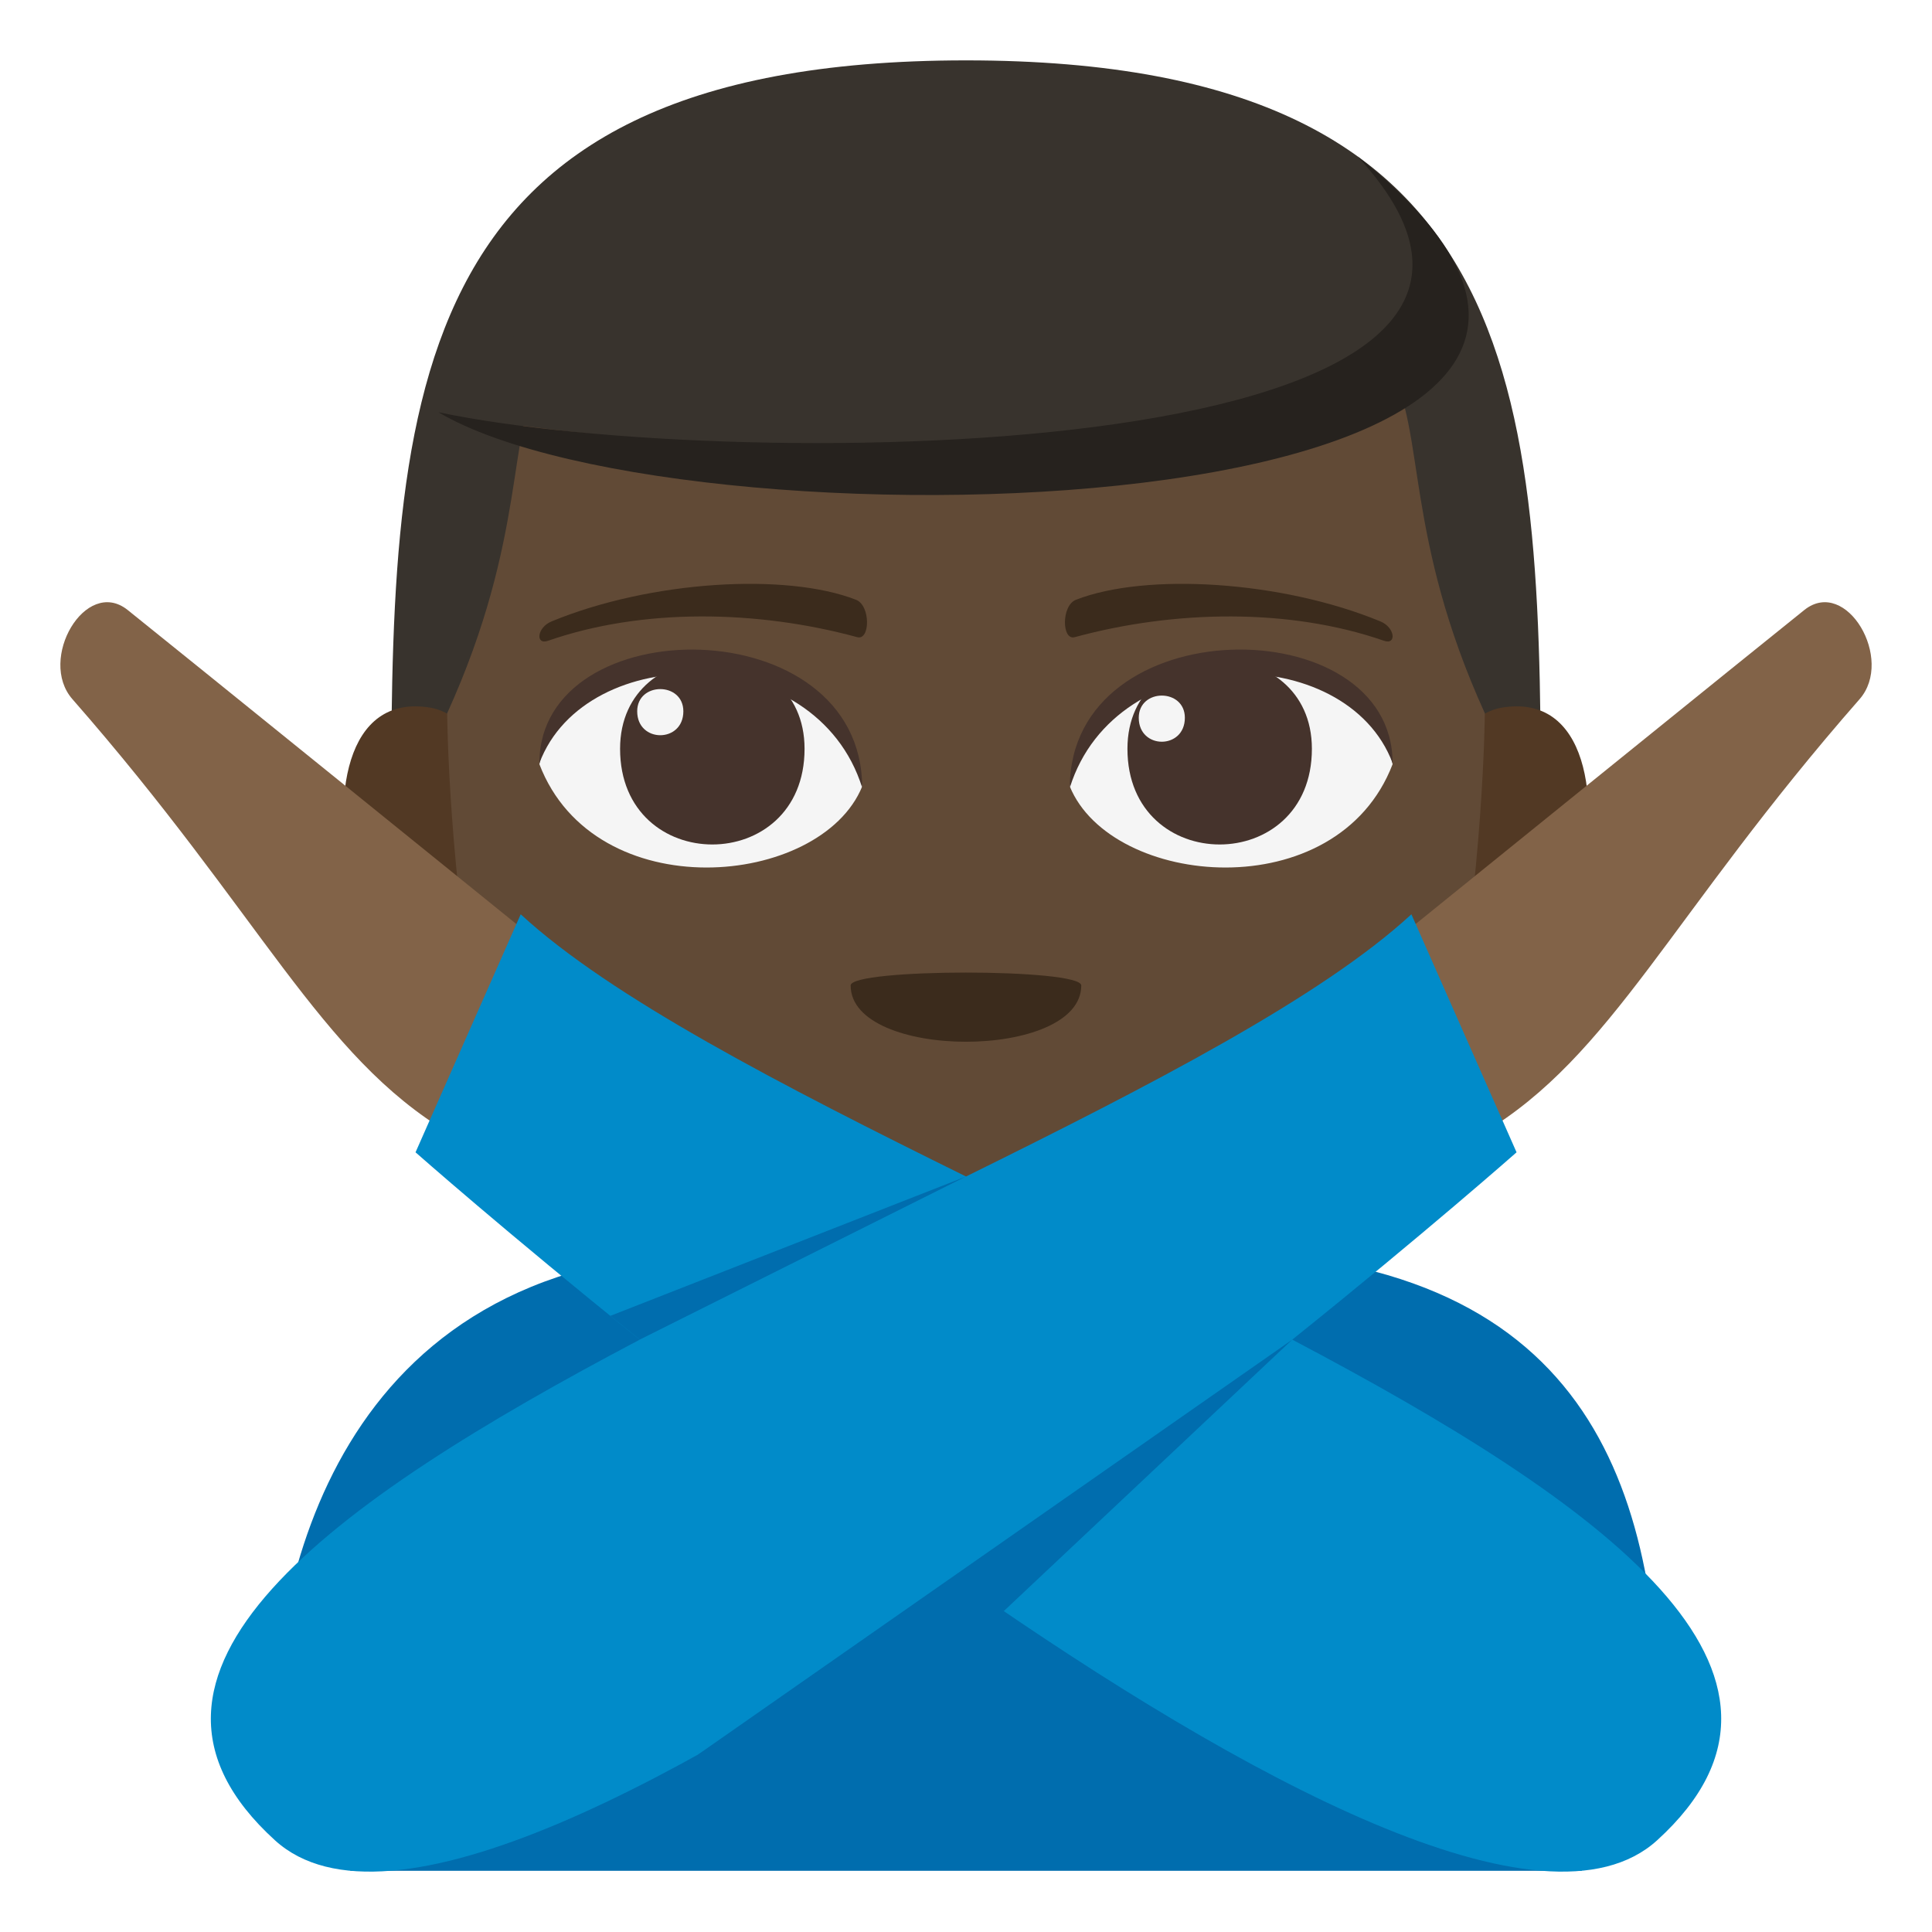 <?xml version="1.0" encoding="utf-8"?>
<!-- Generator: Adobe Illustrator 15.0.0, SVG Export Plug-In . SVG Version: 6.00 Build 0)  -->
<!DOCTYPE svg PUBLIC "-//W3C//DTD SVG 1.1//EN" "http://www.w3.org/Graphics/SVG/1.1/DTD/svg11.dtd">
<svg version="1.1" id="Layer_1" xmlns="http://www.w3.org/2000/svg" xmlns:xlink="http://www.w3.org/1999/xlink" x="0px" y="0px"
	 width="64px" height="64px" viewBox="0 0 64 64" enable-background="new 0 0 64 64" xml:space="preserve">
<path fill="#38332D" d="M31.999,2C12.96,2,12.956,13.458,12.956,27.781h38.088C51.044,13.458,51.038,2,31.999,2z"/>
<path fill="#523924" d="M16.736,33.352c2.063-1.92,0.19-9.454-2.47-9.908C8.583,22.475,12.286,37.494,16.736,33.352z"/>
<path fill="#523924" d="M47.264,33.352c-2.063-1.92-0.19-9.454,2.47-9.908C55.416,22.475,51.716,37.493,47.264,33.352z"/>
<path fill="#614A36" d="M32.001,9.639c-19.892,0-11.878,2.305-17.188,13.989c0,0,0.037,5.358,1.148,11.106
	c1.435,7.41,9.774,13.1,16.039,13.1s14.603-5.689,16.037-13.1c1.111-5.748,1.15-11.106,1.15-11.106
	C43.877,11.943,51.893,9.639,32.001,9.639z"/>
<path fill="#F5F5F5" d="M46.132,25.315c-1.839,4.792-9.323,4.089-10.693,0.738C36.479,20.667,45.121,20.206,46.132,25.315z"/>
<path fill="#45332C" d="M37.348,24.805c0,4.226,6.11,4.226,6.11,0C43.458,20.881,37.348,20.881,37.348,24.805z"/>
<path fill="#45332C" d="M46.132,25.28c0-5.145-10.693-5.145-10.693,0.813C36.966,21.206,44.604,21.206,46.132,25.28z"/>
<path fill="#F5F5F5" d="M17.868,25.315c1.839,4.792,9.325,4.089,10.693,0.738C27.521,20.667,18.881,20.206,17.868,25.315z"/>
<path fill="#45332C" d="M26.652,24.805c0,4.226-6.111,4.226-6.111,0C20.541,20.882,26.652,20.882,26.652,24.805z"/>
<path fill="#45332C" d="M17.868,25.28c0-5.144,10.693-5.144,10.693,0.813C27.036,21.206,19.396,21.206,17.868,25.28z"/>
<path fill="#F5F5F5" d="M37.723,23.777c0,1.058,1.527,1.058,1.527,0C39.25,22.797,37.723,22.797,37.723,23.777z"/>
<path fill="#F5F5F5" d="M22.637,23.563c0,1.056-1.529,1.056-1.529,0C21.107,22.582,22.637,22.582,22.637,23.563z"/>
<path fill="#3B2B1C" d="M45.726,20.584c-3.283-1.353-7.777-1.618-10.084-0.715c-0.487,0.189-0.472,1.356-0.041,1.238
	c3.307-0.9,7.114-0.97,10.248,0.12C46.268,21.374,46.218,20.786,45.726,20.584z"/>
<path fill="#3B2B1C" d="M18.274,20.584c3.283-1.353,7.775-1.618,10.084-0.715c0.485,0.189,0.471,1.356,0.039,1.238
	c-3.307-0.9-7.114-0.971-10.244,0.12C17.732,21.374,17.782,20.786,18.274,20.584z"/>
<path fill="#38332D" d="M47.21,7.885c7.094,9.729-25.836,7.191-32.686,5.771C14.524,13.656,24.584-0.063,47.21,7.885z"/>
<path fill="#26221E" d="M14.524,13.656c9.836,2.07,39.914,1.784,30.447-8.477C60.404,17.493,22.854,18.59,14.524,13.656z"/>
<path fill="#3B2B1C" d="M35.818,32.645c0,2.486-7.639,2.486-7.639,0C28.18,32.075,35.818,32.075,35.818,32.645z"/>
<path fill="#006DAE" d="M40.363,41.441l-16.728,0.012C11.017,41.768,8.999,52.506,8.999,58.168h46
	C54.999,49.658,52.978,41.756,40.363,41.441z"/>
<path fill="#006DAE" d="M52.399,61.973c0-14.996-1.389-15.168-20.401-15.168c-19.018,0-20.395,0.172-20.395,15.168H52.399z"/>
<path fill="#826348" d="M4.222,20.201c0.821,0.65,13.87,11.207,13.87,11.207l-3.2,6.135c-4.308-2.57-6.225-7.23-12.492-14.381
	C1.239,21.84,2.836,19.109,4.222,20.201z"/>
<path fill="#826348" d="M59.778,20.201c-0.821,0.65-13.871,11.207-13.871,11.207l3.201,6.135c4.308-2.57,6.224-7.23,12.492-14.381
	C62.761,21.84,61.163,19.109,59.778,20.201z"/>
<path fill="#018BC9" d="M42.808,44.377c4.414-3.541,7.43-6.205,7.43-6.205l-3.484-7.885c-2.979,2.748-8.629,5.662-14.753,8.686
	c-6.125-3.023-11.774-5.938-14.752-8.686l-3.484,7.885c0,0,3.016,2.664,7.429,6.205C10.896,49.803,3.037,55.439,9.107,60.961
	c3.719,3.387,13.696-2.047,22.893-8.453c9.197,6.406,19.175,11.84,22.896,8.453C60.963,55.439,53.104,49.805,42.808,44.377z"/>
<polygon fill="#006DAE" points="23.119,58.125 42.808,44.377 28.36,57.973 "/>
<polygon fill="#006DAE" points="21.192,44.377 32,38.973 20.217,43.59 "/>
</svg>
